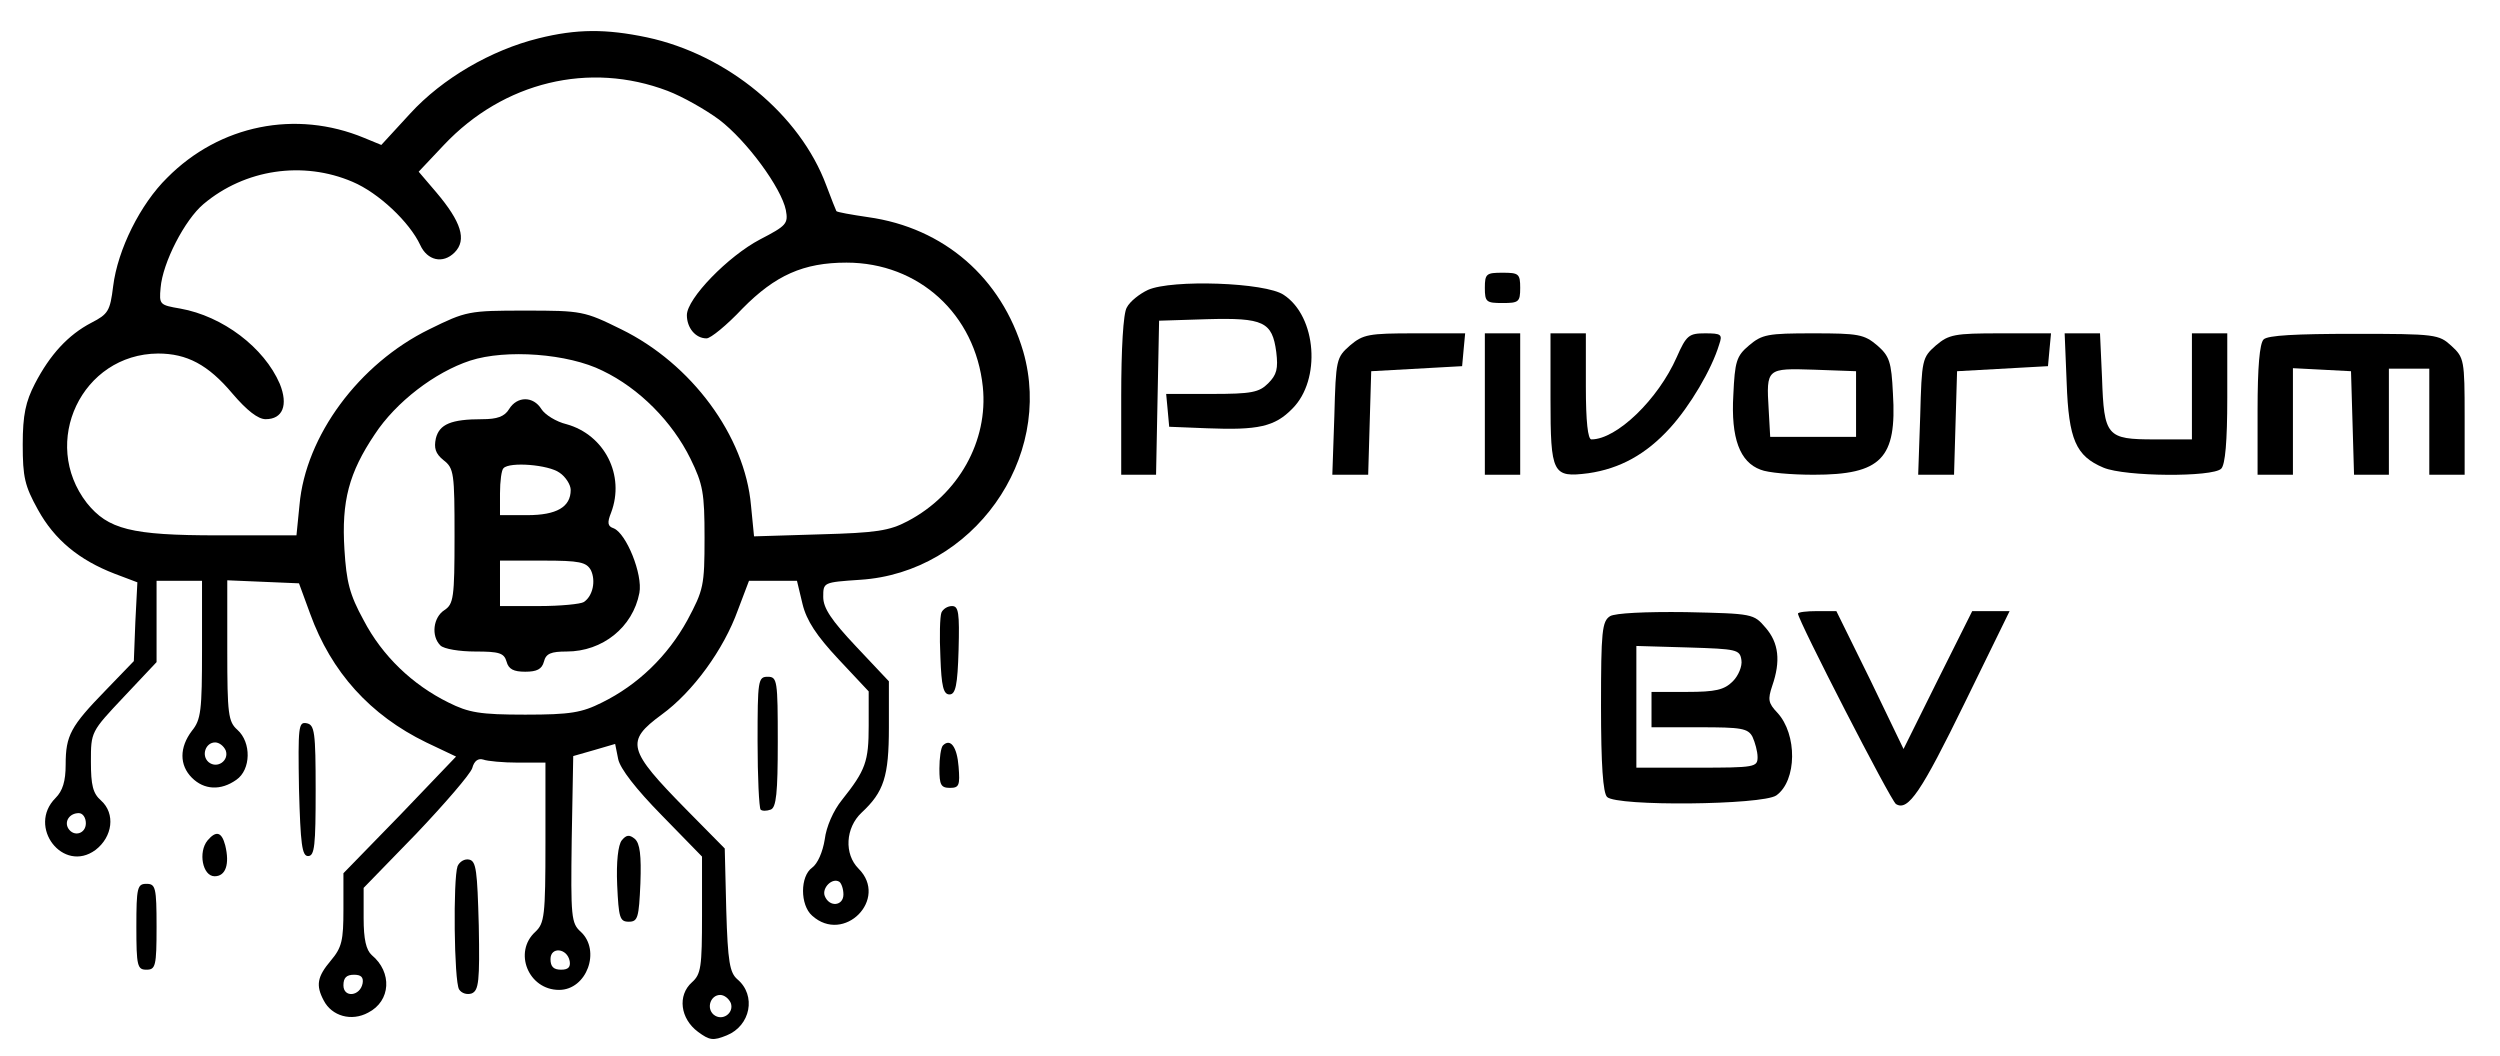 <svg height="209pt" preserveAspectRatio="xMidYMid meet" viewBox="0 0 495 209" width="495pt" xmlns="http://www.w3.org/2000/svg"><g transform="matrix(.1 0 0 -.1 0 209)"><path d="m1066 2014c-93-23-190-79-254-149l-57-62-34 14c-135 56-286 26-390-79-53-52-98-142-107-215-6-49-10-55-43-72-46-24-82-63-112-121-18-35-24-61-24-120 0-65 4-82 30-129 33-60 82-100 152-127l45-17-4-78-3-78-56-58c-69-71-79-89-79-147 0-33-6-52-20-66-57-57 15-150 79-103 34 26 40 72 11 98-16 14-20 30-20 77 0 59 0 59 65 128l65 69v81 80h45 45v-136c0-121-2-139-20-161-25-33-25-68 0-93 24-24 57-26 88-4 29 20 30 74 2 99-18 16-20 31-20 157v139l71-3 71-3 22-60c42-116 119-201 230-255l59-28-111-116-112-115v-72c0-61-3-75-25-101-27-32-30-49-14-79 16-31 55-42 88-24 45 23 48 80 7 114-11 10-16 31-16 73v60l104 107c57 60 107 118 111 130 4 15 12 20 22 17 8-3 39-6 69-6h54v-158c0-146-2-160-20-177-44-40-14-115 47-115 55 0 83 78 43 115-19 17-20 29-18 183l3 165 42 12 41 12 6-30c4-19 35-59 86-111l80-82v-116c0-103-2-117-20-133-29-26-23-72 12-98 23-17 30-18 57-7 47 19 59 79 21 111-15 13-19 34-22 137l-3 122-76 77c-117 119-121 135-49 188 62 45 123 129 151 207l22 58h47 48l11-46c8-33 28-63 71-109l60-64v-68c0-71-6-88-53-147-17-21-31-53-34-78-4-25-14-48-25-56-24-17-24-74 0-95 63-57 152 33 92 93-29 29-26 81 6 111 44 41 54 71 54 169v91l-65 69c-49 52-65 76-65 98 0 29 0 29 73 34 223 14 384 240 323 452-43 146-157 245-307 266-34 5-62 10-63 12s-10 24-20 51c-52 140-196 259-355 293-81 17-139 17-215-2zm256-104c29-11 75-37 102-57 55-42 123-135 132-179 5-27 1-31-51-58-63-33-145-117-145-150 0-25 17-46 39-46 8 0 40 26 71 59 65 66 121 91 206 91 143 0 255-102 270-246 11-107-48-213-149-266-36-19-62-23-173-26l-131-4-6 61c-12 138-118 281-257 349-73 36-78 37-190 37s-117-1-190-37c-139-68-245-211-257-348l-6-60h-156c-172 0-217 12-259 64-93 120-10 295 141 296 57 0 99-22 147-79 29-34 51-51 66-51 34 0 45 28 28 70-31 72-113 134-197 149-41 7-42 8-39 41 4 50 48 135 85 166 82 69 197 86 295 44 52-22 113-80 134-125 14-31 45-38 68-15 25 25 13 61-36 119l-35 41 50 53c118 125 288 166 443 107zm-129-554c73-35 138-101 174-174 25-51 28-68 28-157 0-95-2-103-34-163-39-71-98-128-169-163-40-20-62-24-152-24s-112 4-152 24c-71 35-131 92-168 163-28 51-34 76-38 140-6 96 9 152 60 228 42 64 119 123 189 146 71 23 194 14 262-20zm-746-752c7-20-17-37-34-23-15 13-6 39 13 39 8 0 17-7 21-16zm-277-144c0-21-24-28-35-10-8 14 3 30 21 30 8 0 14-9 14-20zm1500-141c0-23-28-26-37-3-6 16 15 37 29 28 4-3 8-14 8-25zm-542-132c2-12-3-17-17-17-15 0-21 6-21 21 0 25 33 22 38-4zm-410-44c-5-26-38-29-38-4 0 15 6 21 21 21 14 0 19-5 17-17zm729-39c7-20-17-37-34-23-15 13-6 39 13 39 8 0 17-7 21-16z"/><path d="m1008 1280c-9-15-24-20-53-20-62 0-85-10-92-38-4-19-1-30 15-43 21-16 22-26 22-151 0-122-2-134-20-146-22-14-27-51-8-70 7-7 38-12 69-12 48 0 57-3 62-20 4-15 14-20 37-20s33 5 37 20c4 16 14 20 45 20 71 0 131 48 144 116 7 37-26 118-51 128-12 4-13 11-5 31 28 74-13 154-88 175-21 5-43 19-50 30-16 26-48 26-64 0zm100-126c12-8 22-24 22-34 0-34-28-50-86-50h-54v43c0 24 3 47 7 50 12 13 89 7 111-9zm62-193c10-21 4-51-14-63-6-4-46-8-88-8h-78v45 45h85c73 0 86-3 95-19z"/><path d="m2940 1520c0-28 3-30 35-30s35 2 35 30-3 30-35 30-35-2-35-30z"/><path d="m2273 1516c-17-8-36-23-42-35-7-11-11-83-11-175v-156h35 34l3 153 3 152 95 3c112 3 129-5 137-65 4-33 1-45-16-62-18-18-33-21-112-21h-90l3-32 3-33 75-3c101-4 134 3 169 39 57 57 48 182-17 225-36 25-222 31-269 10z"/><path d="m2673 1406c-27-24-28-27-31-140l-4-116h36 35l3 103 3 102 90 5 90 5 3 33 3 32h-100c-91 0-102-2-128-24z"/><path d="m2940 1290v-140h35 35v140 140h-35-35z"/><path d="m3070 1301c0-150 4-157 75-148 62 9 114 37 162 90 39 43 82 115 97 165 7 20 4 22-28 22s-37-4-56-47c-37-84-119-163-169-163-7 0-11 35-11 105v105h-35-35z"/><path d="m3463 1406c-25-21-28-32-31-98-5-86 13-133 54-148 14-6 61-10 105-10 134 0 165 32 157 161-3 63-7 74-31 95-26 22-37 24-127 24s-101-2-127-24zm212-116v-65h-85-85l-3 54c-5 82-4 82 90 79l83-3z"/><path d="m3833 1406c-27-24-28-27-31-140l-4-116h36 35l3 103 3 102 90 5 90 5 3 33 3 32h-100c-91 0-102-2-128-24z"/><path d="m4092 1332c4-112 18-145 73-168 43-18 216-19 233-2 8 8 12 54 12 140v128h-35-35v-105-105h-74c-95 0-100 6-104 122l-4 88h-35-35z"/><path d="m4482 1418c-8-8-12-55-12-140v-128h35 35v105 106l58-3 57-3 3-102 3-103h34 35v105 105h40 40v-105-105h35 35v115c0 112-1 117-26 140s-31 24-193 24c-115 0-171-3-179-11z"/><path d="m1864 877c-3-8-4-47-2-88 2-58 6-74 18-74s16 18 18 88c2 74 0 87-13 87-9 0-18-6-21-13z"/><path d="m3188 870c-16-10-18-30-18-178 0-117 4-172 12-180 19-19 307-16 335 3 41 29 42 121 2 164-18 19-19 26-10 53 17 49 13 85-13 115-24 28-25 28-158 31-81 1-140-2-150-8zm260-87c2-12-6-31-17-42-17-17-34-21-91-21h-70v-35-35h95c83 0 96-2 105-19 5-11 10-29 10-40 0-20-5-21-120-21h-120v120 121l103-3c96-3 102-4 105-25z"/><path d="m3560 875c0-13 184-371 194-377 24-15 50 24 136 200l89 182h-37-37l-68-136-68-137-66 137-67 136h-38c-21 0-38-2-38-5z"/><path d="m1500 622c0-71 3-131 6-135 3-3 12-3 20 0 11 4 14 33 14 134 0 122-1 129-20 129s-20-7-20-128z"/><path d="m592 528c3-110 6-133 18-133 13 0 15 21 15 130 0 116-2 130-18 133s-17-6-15-130z"/><path d="m1867 614c-4-4-7-25-7-46 0-32 3-38 21-38s20 5 17 42c-3 39-16 57-31 42z"/><path d="m411 426c-19-23-10-71 14-71 22 0 30 24 21 61-7 27-18 30-35 10z"/><path d="m1231 426c-7-9-11-42-9-88 3-65 5-73 23-73s20 8 23 76c2 56-1 79-11 88-11 9-17 8-26-3z"/><path d="m906 375c-9-25-7-228 3-244 5-8 16-11 25-8 14 6 16 24 14 134-3 109-5 128-19 131-9 2-19-4-23-13z"/><path d="m270 255c0-78 2-85 20-85s20 7 20 85-2 85-20 85-20-7-20-85z"/></g></svg>